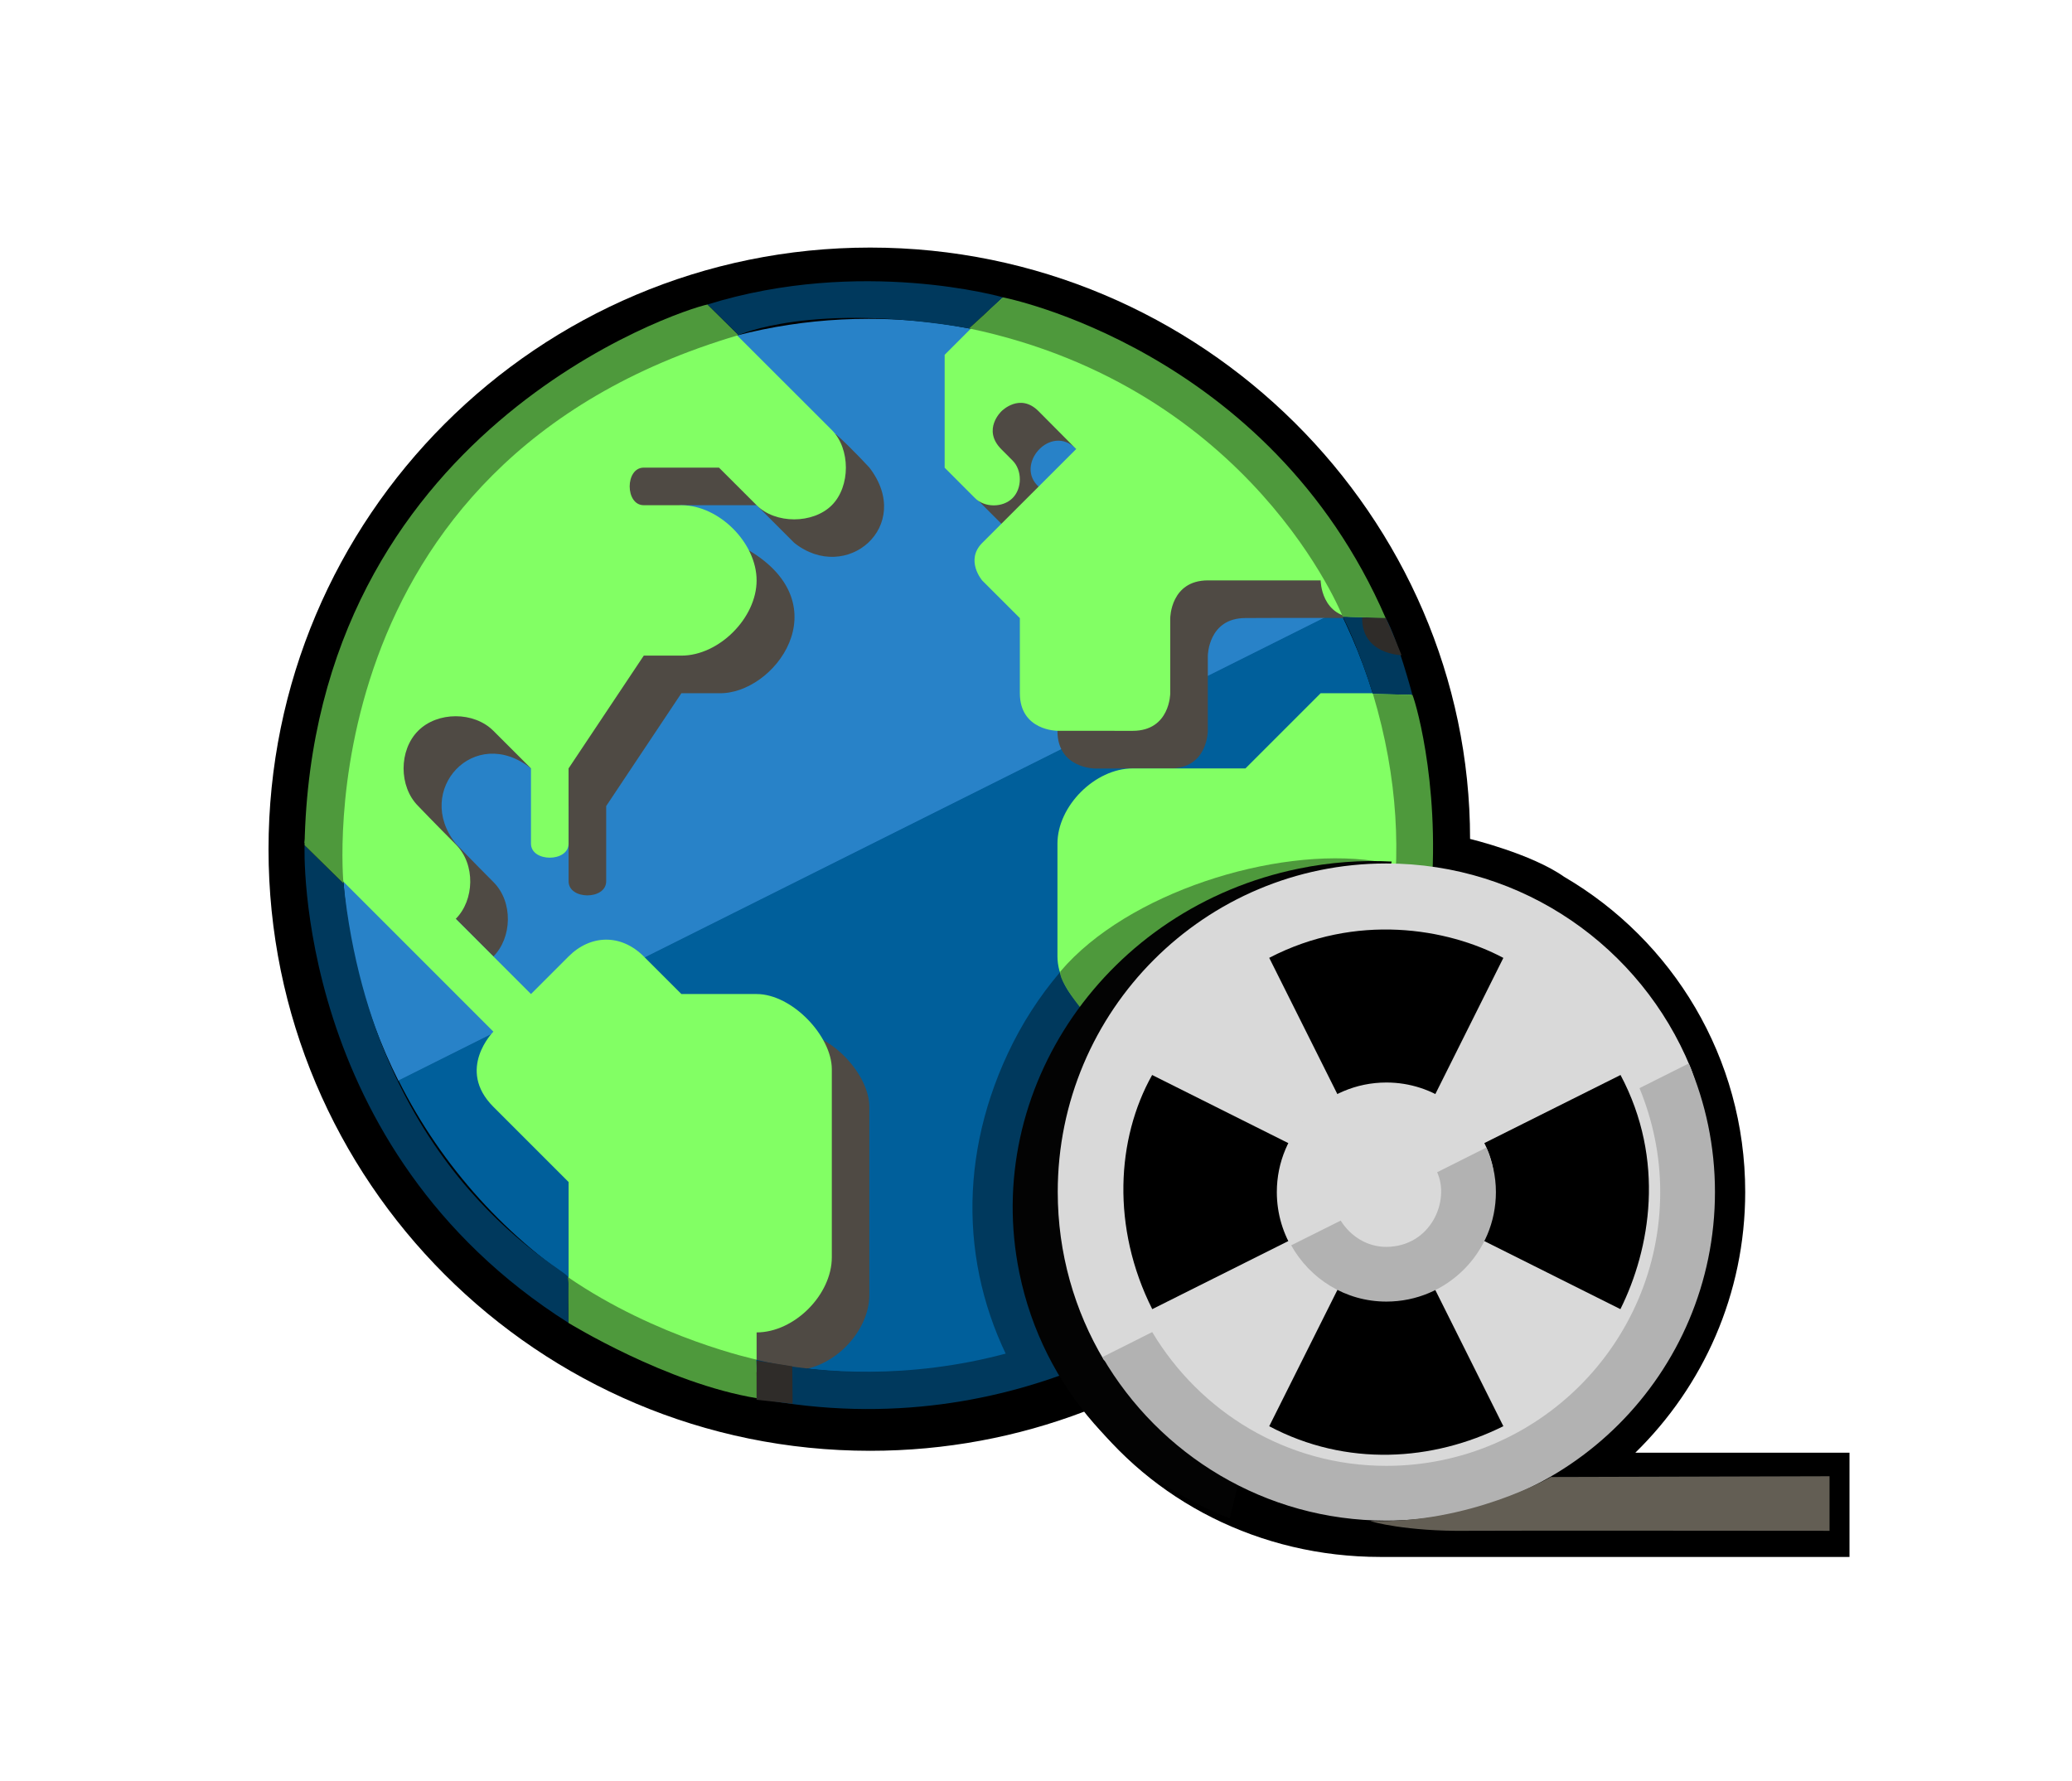 <?xml version="1.0" encoding="UTF-8"?>
<!DOCTYPE svg PUBLIC "-//W3C//DTD SVG 1.1 Tiny//EN" "http://www.w3.org/Graphics/SVG/1.1/DTD/svg11-tiny.dtd">
<svg baseProfile="tiny" version="1.1" xmlns="http://www.w3.org/2000/svg" xmlns:xlink="http://www.w3.org/1999/xlink" x="0px" y="0px" width="100%" height="100%" viewBox="0 0 57 49">
<g>
<rect fill="none" width="57" height="49"/>
<g>
<path d="M29.822,38.837c-1.828,0.695-3.812,1.076-5.884,1.076c-9.14,0-16.551-7.41-16.551-16.551    c0-9.143,7.411-16.551,16.551-16.551c9.142,0,16.503,7.425,16.503,16.269c0,0,1.688,0.406,2.588,1.042    c2.979,1.74,4.981,4.972,4.981,8.67c0,2.811-1.159,5.35-3.022,7.173h5.891v2.868H37.973l0,0c-0.002,0-0.004,0-0.004,0    c-3.315,0-6.293-1.539-8.121-4.019L29.822,38.837z"/>
<path fill="#2882C8" d="M23.895,8.771c-7.987,0-14.482,6.498-14.482,14.483c0,2.333,0.568,4.529,1.55,6.484l25.88-12.936    C34.465,12.049,29.561,8.771,23.895,8.771z"/>
<path fill="#005F9B" d="M23.912,37.755c7.986,0,14.482-6.496,14.482-14.483c0-2.332-0.568-4.53-1.551-6.485l-25.88,12.938    C13.342,34.478,18.247,37.755,23.912,37.755z"/>
<path fill="#4F4A44" d="M28.292,9.525l-1.988,3.64l1.261,1.261c0.218,0.022,1.02-1.025,1.02-1.025    c-0.697-0.606,0.321-1.769,1.022-1.05C29.805,12.55,28.292,9.525,28.292,9.525z"/>
<path fill="#4F4A44" d="M32.27,28.279c0,0-0.729-0.08-1.957-0.19c0.354,0.72,1.156,1.329,1.881,1.329    C32.193,29.423,32.27,28.279,32.27,28.279z"/>
<path fill="#4F4A44" d="M19.653,37.416l2.194,0.859v-0.581c1.034,0,2.068-1.034,2.068-2.069v-5.172    c0-0.874-0.996-1.961-1.931-2.063C21.938,28.386,19.653,37.416,19.653,37.416z"/>
<path fill="#4F4A44" d="M22.998,11.947c-1.574,0.195-6.085,0.809-6.085,0.809l-7.478,9.419l4.138,4.139    c0.511-0.514,0.552-1.498,0-2.049s-1.034-1.056-1.034-1.056c-1.17-1.462,0.511-3.304,2.069-2.069l1.034,1.035v2.07    c0,0.517,1.034,0.517,1.034,0v-2.07l2.069-3.104c0,0,0,0,1.034,0c1.513,0.04,3.356-2.417,0.827-3.928    c-0.261-0.133-2.378-1.244-1.861-1.244c0.517,0,2.069,0,2.069,0s-0.002-0.002,1.035,1.035c1.432,1.141,3.306-0.459,2.068-2.069    C23.893,12.843,23.476,12.377,22.998,11.947z"/>
<path fill="#4F4A44" d="M32.193,21.141c1.034,0,1.034-1.034,1.034-1.034v-2.065c0,0,0.007-1.039,1.036-1.039    c0,0,1.512-0.009,3.102,0c0.107,1.172,1.13,1.035,1.13,1.035c-0.117-0.38-0.198-0.575-0.44-1.058    c-0.684-0.952-1.754-2.001-2.586-3.168l-6.379,4.844v1.452c0,1.035,1.035,1.035,1.035,1.035S31.159,21.141,32.193,21.141z"/>
<path fill="#82FF64" d="M19.443,8.393C15.231,9.87,8.766,17.197,8.382,23.188c0.006,0.006,0.011,0.014,0.019,0.021    c1.035,1.036,5.172,5.173,5.172,5.173s-1.034,1.035,0,2.068c0.962,0.963,2.069,2.069,2.069,2.069v3.081l5.172,2.156v-1.1    c1.035,0,2.069-1.034,2.069-2.068v-5.172c0-0.914-1.095-2.069-2.069-2.069c-0.973,0-2.069,0-2.069,0s-0.405-0.404-1.035-1.034    c-0.63-0.631-1.469-0.601-2.069,0c-0.6,0.602-1.034,1.034-1.034,1.034l-2.069-2.069c0.511-0.511,0.551-1.498,0-2.048    c-0.552-0.552-1.035-1.056-1.035-1.056c-0.534-0.534-0.534-1.534,0-2.069c0.532-0.534,1.535-0.534,2.069,0l1.035,1.034v2.069    c0,0.517,1.034,0.517,1.034,0V21.14l2.069-3.103c0,0,0,0,1.035,0c1.034,0,2.069-1.035,2.069-2.069    c0-1.034-1.035-2.069-2.069-2.069c-0.966,0-0.518,0-1.035,0s-0.517-1.034,0-1.034s2.069,0,2.069,0s-0.002-0.002,1.035,1.034    c0.517,0.52,1.552,0.518,2.069,0c0.517-0.517,0.515-1.553,0-2.069C22.822,11.772,20.607,9.556,19.443,8.393z"/>
<path fill="#82FF64" d="M38.826,19.071h-2.495l-2.069,2.069c0,0-2.068,0-3.103,0s-2.069,1.035-2.069,2.069v3.103    c0,0.99,1.101,2.069,2.069,2.069c0,0.013,3.699,0.615,3.699,0.615C39.504,25.601,38.766,21.464,38.826,19.071z"/>
<path fill="#82FF64" d="M31.159,20.106c1.034,0,1.034-1.035,1.034-1.035v-2.065c0,0,0.006-1.039,1.037-1.039h3.101    c0,0,0,1.035,1.034,1.035c0.244,0,0.493,0,0.728,0c-0.921-1.961-8.162-7.845-10.534-8.813l-1.572,1.572v3.106l0.834,0.836    c0.267,0.267,0.768,0.267,1.034,0c0.267-0.265,0.267-0.768,0-1.034l-0.305-0.306c-0.543-0.543,0-1.049,0-1.049    s0.505-0.521,1.022,0c0.518,0.519,1.033,1.04,1.033,1.04s-2.105,2.105-2.584,2.582c-0.479,0.479,0,1.035,0,1.035l1.035,1.034    c0,0,0,1.031,0,2.065c0,1.035,1.034,1.035,1.034,1.035S30.125,20.106,31.159,20.106z"/>
<path fill="#00395D" d="M38.855,19.117l-1.088-0.026c0,0-0.376-1.237-0.828-2.125c1.008,0.015,0.792,0.036,1.18,0.036    C38.442,17.562,38.855,19.117,38.855,19.117z"/>
<path fill="#2F2C29" d="M38.556,18.025c0,0-1.099-0.017-1.083-1.035h0.646C38.119,16.991,38.361,17.524,38.556,18.025z"/>
<path fill="#4E993C" d="M33.216,35.66l-0.036-1.299c0,0,7.418-5.85,4.589-15.271c0,0,0.271,0.008,1.087,0.026    c0.238,0.58,2.885,10.18-5.734,16.57"/>
<path fill="#00395D" d="M33.205,35.65c0,0-4.961,4.25-12.368,2.82L20.8,37.405c0,0,6.553,1.819,12.379-3.04    C33.205,35.601,33.205,35.65,33.205,35.65z"/>
<path fill="#4E993C" d="M20.837,38.469L20.8,37.402c0,0-2.727-0.582-5.181-2.27l0.021,1.264    C15.641,36.394,18.339,38.062,20.837,38.469z"/>
<path fill="#00395D" d="M9.45,24.305l-1.071-1.052c0,0-0.324,8.341,7.262,13.142c-0.021-1.27,0.023-0.943-0.021-1.264    C15.706,34.976,10.304,32.447,9.45,24.305z"/>
<path fill="#4E993C" d="M8.378,23.252l1.071,1.052c0,0-1.136-11.548,10.868-15.085c0,0-0.257-0.255-0.853-0.842    C18.706,8.528,8.605,11.839,8.378,23.252z"/>
<path fill="#00395D" d="M27.593,8.18c0,0-3.899-1.118-8.129,0.197l0.854,0.842c0,0,2.032-0.929,6.34-0.185    C27.688,8.102,27.593,8.18,27.593,8.18z"/>
<path fill="#4E993C" d="M26.658,9.035l0.935-0.854c0,0,7.315,1.418,10.526,8.821l-1.18-0.036    C36.939,16.965,34.456,10.667,26.658,9.035z"/>
<polygon fill="#2F2C29" points="21.805,38.618 21.795,37.589 20.813,37.433 20.813,38.509   "/>
<path fill="#00395D" d="M29.223,37.392l-1.125,0.656c-1.619-2.717-1.821-5.971-0.373-9.066c0.384-0.822,0.867-1.566,1.428-2.227    c-0.024-0.301,0.081,1.645,2.851,1.574L29.223,37.392z"/>
<path fill="#4E993C" d="M31.988,29.059c0,0-1.146-0.25-1.563-0.604c-0.69-0.588-1.344-1.547-1.25-1.734    c1.836-2.161,5.896-3.432,8.625-3.036L31.988,29.059z"/>
<path fill="#030303" d="M33.828,41.771c-2.887-1.126-5.137-3.577-5.785-6.75c-1.037-5.06,2.402-10.044,7.682-11.124    c0.863-0.177,1.721-0.239,2.559-0.195L33.828,41.771z"/>
<g>
<g>
<path fill="#D9D9D9" d="M46.498,29.351c-1.354-3.284-4.588-5.596-8.363-5.596c-4.992,0-9.037,4.046-9.037,9.037      c0,1.688,0.463,3.268,1.266,4.618C41.939,47.027,48.414,34.151,46.498,29.351z"/>
<path d="M36.328,31.892l-4.633-2.318c-0.984,1.751-1.125,4.199,0.003,6.442l4.63-2.317V31.892z"/>
<path d="M39.042,30.987l2.315-4.634c-1.536-0.819-4.055-1.243-6.441-0.002l2.318,4.636H39.042z"/>
<path d="M37.234,34.603l-2.318,4.634c2.127,1.128,4.505,0.963,6.441-0.001l-2.315-4.633H37.234z"/>
<path d="M44.58,29.574l-4.635,2.318v1.807l4.632,2.317C45.4,34.362,45.824,31.914,44.58,29.574z"/>
<path fill="#D9D9D9" d="M40.968,31.758c-0.423-1.154-1.528-1.977-2.829-1.977c-1.666,0-3.014,1.348-3.014,3.014      c0,0.604,0.177,1.168,0.482,1.641C37.091,36.034,41.987,34.692,40.968,31.758z"/>
<path fill="#B2B2B2" d="M45.102,29.936c0.362,0.881,0.57,1.844,0.57,2.856c0,4.161-3.376,7.535-7.537,7.535      c-2.745,0-5.123-1.484-6.438-3.68l-1.369,0.687c1.566,2.688,4.472,4.5,7.807,4.5c4.994,0,9.043-4.048,9.043-9.042      c0-1.256-0.258-2.45-0.721-3.536L45.102,29.936z"/>
<path fill="#B2B2B2" d="M39.535,32.25c0.357,0.771-0.161,2.042-1.396,2.053c-0.541,0-0.99-0.299-1.257-0.723L35.52,34.26      c0.515,0.92,1.488,1.548,2.619,1.548c1.665,0,3.013-1.348,3.013-3.013c0-0.437-0.097-0.85-0.265-1.224L39.535,32.25z"/>
</g>
<path fill="#635E54" d="M50.33,42.114c0,0-9.26-0.009-9.979,0c-1.646,0.021-2.646-0.25-2.646-0.271     c2.729,0.083,4.959-1.209,4.959-1.209l7.666-0.021V42.114z"/>
</g>
</g>
</g>
</svg>
